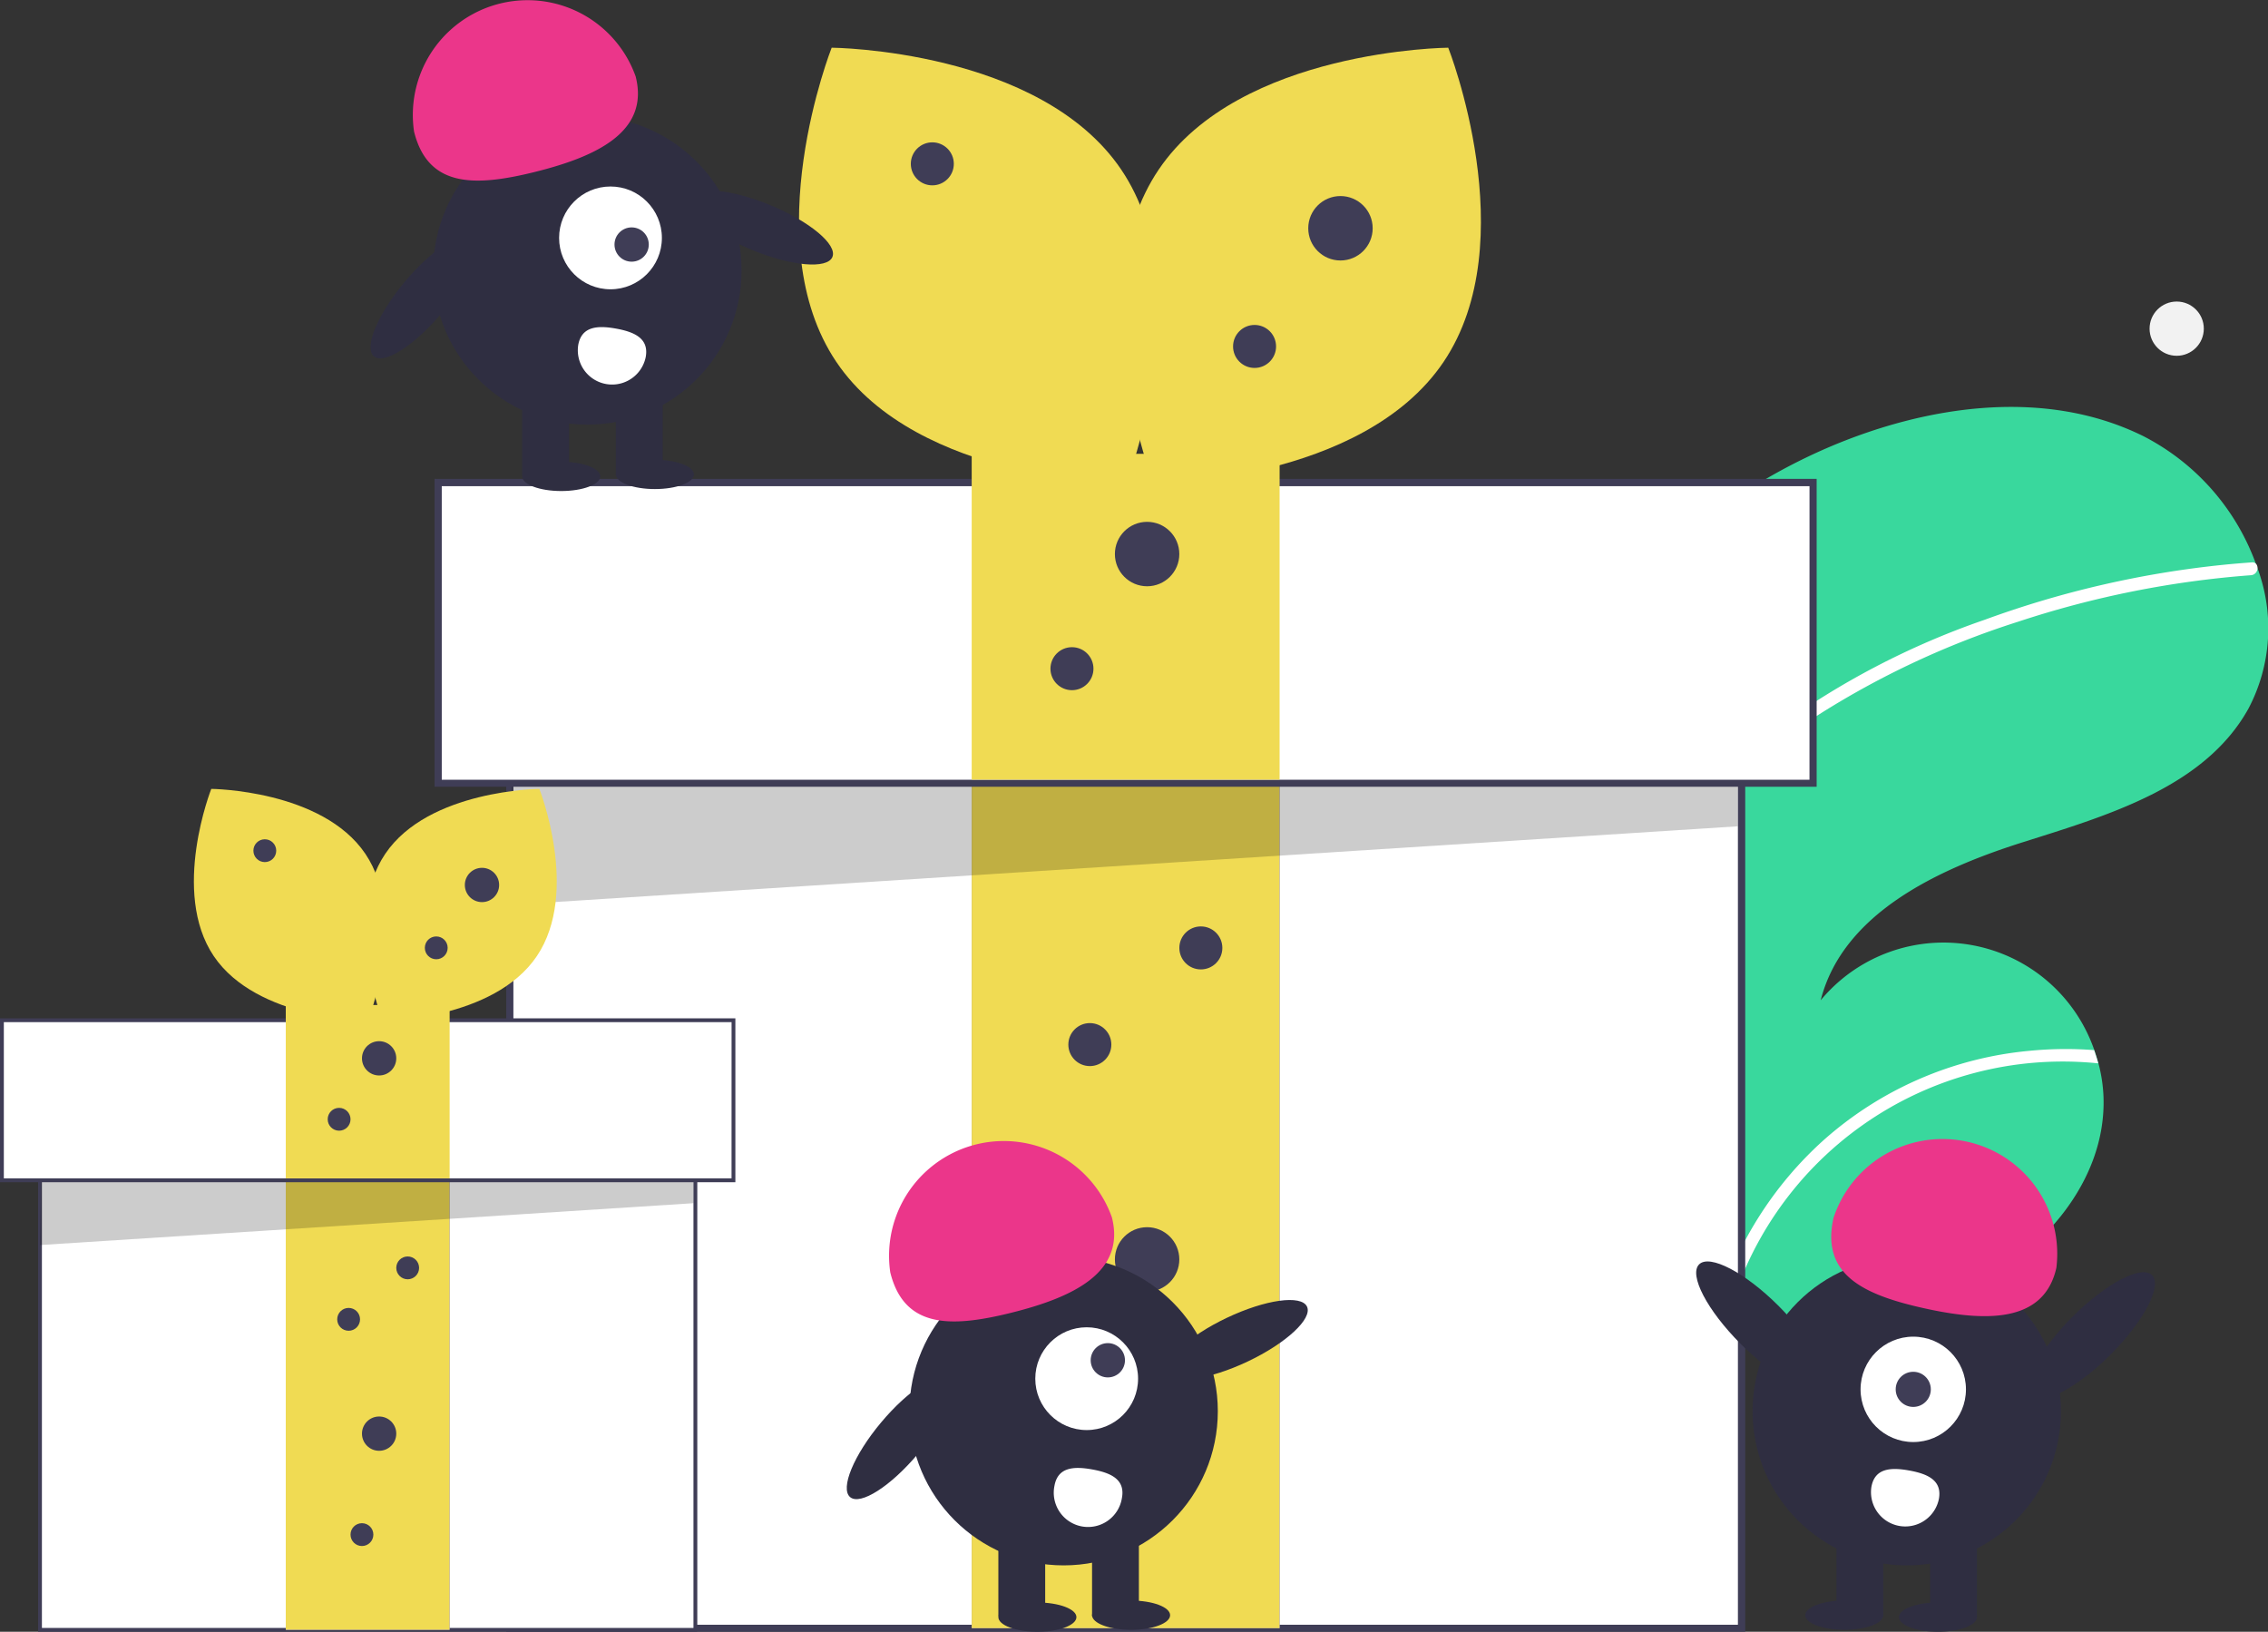 <svg id="Group_6807" data-name="Group 6807" xmlns="http://www.w3.org/2000/svg" width="64.56" height="46.451" viewBox="0 0 64.56 46.451">
  <rect x="0" y="0" width="64.56" height="46.451" fill="#333333" stroke="none"/>
  <defs>
    <style>
      .cls-1 {
        fill: #39d89d;
      }

      .cls-2 {
        fill: #fff;
      }

      .cls-3 {
        fill: #f2f2f2;
      }

      .cls-4 {
        fill: #3f3d56;
      }

      .cls-5 {
        fill: #6c63ff;
      }

      .cls-6 {
        fill: #f0db53;
      }

      .cls-7 {
        opacity: 0.2;
      }

      .cls-8 {
        fill: #2f2e41;
      }

      .cls-9 {
        fill: #eb368a;
      }
    </style>
  </defs>
  <path id="Path_3869" data-name="Path 3869" class="cls-1" d="M286.111,338.15c-.137.085-.271.172-.4.261a34.262,34.262,0,0,0-2.39,11.16q-.031.664-.031,1.326a33.266,33.266,0,0,0,1.429,9.768q.076.25.155.5c.038.119.076.239.118.356l.132.179.009.01c.018.024.035.048.051.071l.228.3-.064,0-.16.01h0l.162-.006c.02,0,.041,0,.061,0l.055,0a17.511,17.511,0,0,0,6.757-1.119c2.194-.987,4.055-3.12,3.961-5.523a4.315,4.315,0,0,0-.142-.931c-.034-.127-.074-.252-.117-.377a4.541,4.541,0,0,0-7.791-1.426c.629-2.471,3.328-3.732,5.759-4.5s5.17-1.568,6.413-3.794a4.907,4.907,0,0,0,.258-4.016c-.014-.04-.028-.081-.044-.121a6.626,6.626,0,0,0-3.2-3.627c-2.78-1.377-6.159-.891-9.008.338A16.423,16.423,0,0,0,286.111,338.15Z" transform="translate(-236.307 -324.235)"/>
  <path id="Path_3870" data-name="Path 3870" class="cls-2" d="M339.884,515.219A10.224,10.224,0,0,0,334,517.782a10.463,10.463,0,0,0-2.975,4.667c-.032.1-.062.205-.089.308-.055-.105-.109-.213-.162-.319-.034-.068-.069-.138-.1-.206.038.119.076.238.118.356l.132.179.009.01c.018.024.035.048.051.071l.228.3-.064,0-.16.01h0l.162-.006c.02,0,.041,0,.061,0,.007-.031.015-.062.023-.093a9.879,9.879,0,0,1,10.606-7.483c-.034-.127-.074-.252-.117-.377A10.585,10.585,0,0,0,339.884,515.219Z" transform="translate(-282.112 -485.306)"/>
  <path id="Path_3871" data-name="Path 3871" class="cls-2" d="M289.834,383.946a11.249,11.249,0,0,0-2.3,2.32,9.334,9.334,0,0,0-.88,1.495c-.117.243-.223.494-.319.747q-.031.664-.031,1.326a9.646,9.646,0,0,1,.3-.986c.061-.177.128-.351.2-.523a10.535,10.535,0,0,1,3.965-4.6,24.411,24.411,0,0,1,6-2.854,27.683,27.683,0,0,1,6.632-1.324.2.2,0,0,0,.182-.205.171.171,0,0,0-.044-.121.142.142,0,0,0-.122-.039c-.278.021-.556.043-.834.072a28.015,28.015,0,0,0-6.764,1.561A22.541,22.541,0,0,0,289.834,383.946Z" transform="translate(-239.322 -363.173)"/>
  <ellipse id="Ellipse_1271" data-name="Ellipse 1271" class="cls-3" cx="0.772" cy="0.772" rx="0.772" ry="0.772" transform="translate(61.189 8.584)"/>
  <rect id="Rectangle_4550" data-name="Rectangle 4550" class="cls-2" width="35.061" height="29.863" transform="translate(14.512 16.486)"/>
  <path id="Path_3872" data-name="Path 3872" class="cls-4" d="M429.331,412.945H464.6V382.878H429.331Zm35.061-.2H429.535V383.082h34.857Z" transform="translate(-414.921 -366.494)"/>
  <rect id="Rectangle_4551" data-name="Rectangle 4551" class="cls-5" width="8.765" height="24.053" transform="translate(27.66 22.296)"/>
  <rect id="Rectangle_4552" data-name="Rectangle 4552" class="cls-6" width="8.765" height="24.053" transform="translate(27.66 22.296)"/>
  <path id="Path_3873" data-name="Path 3873" class="cls-7" d="M183,183.255V188.1l-34.959,2.238.1-5.978Z" transform="translate(-133.534 -164.578)"/>
  <rect id="Rectangle_4553" data-name="Rectangle 4553" class="cls-2" width="39.137" height="8.561" transform="translate(12.474 13.734)"/>
  <path id="Path_3874" data-name="Path 3874" class="cls-4" d="M409.331,364.643h39.341v-8.765H409.331Zm39.137-.2H409.535v-8.357h38.934Z" transform="translate(-396.96 -342.246)"/>
  <rect id="Rectangle_4554" data-name="Rectangle 4554" class="cls-6" width="8.765" height="9.275" transform="translate(27.66 12.919)"/>
  <path id="Path_3875" data-name="Path 3875" class="cls-6" d="M504.161,238.92c-2.314,3.43-.134,8.946-.134,8.946s5.931-.044,8.245-3.474.134-8.946.134-8.946S506.475,235.491,504.161,238.92Z" transform="translate(-471.181 -234.088)"/>
  <path id="Path_3876" data-name="Path 3876" class="cls-6" d="M602.273,238.92c2.314,3.43.134,8.946.134,8.946s-5.931-.044-8.245-3.474-.134-8.946-.134-8.946S599.959,235.491,602.273,238.92Z" transform="translate(-570.354 -234.088)"/>
  <ellipse id="Ellipse_1272" data-name="Ellipse 1272" class="cls-4" cx="0.917" cy="0.917" rx="0.917" ry="0.917" transform="translate(37.24 5.581)"/>
  <ellipse id="Ellipse_1273" data-name="Ellipse 1273" class="cls-4" cx="0.917" cy="0.917" rx="0.917" ry="0.917" transform="translate(31.736 14.855)"/>
  <ellipse id="Ellipse_1274" data-name="Ellipse 1274" class="cls-4" cx="0.917" cy="0.917" rx="0.917" ry="0.917" transform="translate(31.736 34.934)"/>
  <ellipse id="Ellipse_1275" data-name="Ellipse 1275" class="cls-4" cx="0.612" cy="0.612" rx="0.612" ry="0.612" transform="translate(35.1 9.25)"/>
  <ellipse id="Ellipse_1276" data-name="Ellipse 1276" class="cls-4" cx="0.612" cy="0.612" rx="0.612" ry="0.612" transform="translate(25.927 4.052)"/>
  <ellipse id="Ellipse_1277" data-name="Ellipse 1277" class="cls-4" cx="0.612" cy="0.612" rx="0.612" ry="0.612" transform="translate(29.902 18.423)"/>
  <ellipse id="Ellipse_1278" data-name="Ellipse 1278" class="cls-4" cx="0.612" cy="0.612" rx="0.612" ry="0.612" transform="translate(33.571 26.372)"/>
  <ellipse id="Ellipse_1279" data-name="Ellipse 1279" class="cls-4" cx="0.612" cy="0.612" rx="0.612" ry="0.612" transform="translate(30.411 29.124)"/>
  <ellipse id="Ellipse_1280" data-name="Ellipse 1280" class="cls-4" cx="0.612" cy="0.612" rx="0.612" ry="0.612" transform="translate(31.125 40.641)"/>
  <rect id="Rectangle_4555" data-name="Rectangle 4555" class="cls-2" width="18.655" height="15.889" transform="translate(1.139 30.507)"/>
  <path id="Path_3877" data-name="Path 3877" class="cls-4" d="M721.973,536.911h18.764v-16H721.973Zm18.655-.109H722.081V521.021h18.547Z" transform="translate(-720.888 -490.46)"/>
  <rect id="Rectangle_4556" data-name="Rectangle 4556" class="cls-5" width="4.664" height="12.798" transform="translate(8.135 33.598)"/>
  <rect id="Rectangle_4557" data-name="Rectangle 4557" class="cls-6" width="4.664" height="12.798" transform="translate(8.135 33.598)"/>
  <path id="Path_3878" data-name="Path 3878" class="cls-7" d="M458.353,310.763v2.578l-18.6,1.191.055-3.181Z" transform="translate(-438.613 -279.09)"/>
  <rect id="Rectangle_4558" data-name="Rectangle 4558" class="cls-2" width="20.824" height="4.555" transform="translate(0.054 29.043)"/>
  <path id="Path_3879" data-name="Path 3879" class="cls-4" d="M711.331,511.211h20.933v-4.664H711.331Zm20.824-.109H711.44v-4.447h20.716Z" transform="translate(-711.331 -477.558)"/>
  <rect id="Rectangle_4559" data-name="Rectangle 4559" class="cls-6" width="4.664" height="4.935" transform="translate(8.135 28.609)"/>
  <path id="Path_3880" data-name="Path 3880" class="cls-6" d="M761.789,444.316c-1.231,1.825-.071,4.76-.071,4.76s3.156-.024,4.387-1.849.071-4.76.071-4.76S763.021,442.491,761.789,444.316Z" transform="translate(-750.823 -420.01)"/>
  <path id="Path_3881" data-name="Path 3881" class="cls-6" d="M813.992,444.316c1.231,1.825.071,4.76.071,4.76s-3.156-.024-4.387-1.849-.071-4.76-.071-4.76S812.761,442.491,813.992,444.316Z" transform="translate(-803.591 -420.01)"/>
  <ellipse id="Ellipse_1281" data-name="Ellipse 1281" class="cls-4" cx="0.488" cy="0.488" rx="0.488" ry="0.488" transform="translate(13.232 24.704)"/>
  <ellipse id="Ellipse_1282" data-name="Ellipse 1282" class="cls-4" cx="0.488" cy="0.488" rx="0.488" ry="0.488" transform="translate(10.304 29.639)"/>
  <ellipse id="Ellipse_1283" data-name="Ellipse 1283" class="cls-4" cx="0.488" cy="0.488" rx="0.488" ry="0.488" transform="translate(10.304 40.323)"/>
  <ellipse id="Ellipse_1284" data-name="Ellipse 1284" class="cls-4" cx="0.325" cy="0.325" rx="0.325" ry="0.325" transform="translate(12.093 26.657)"/>
  <ellipse id="Ellipse_1285" data-name="Ellipse 1285" class="cls-4" cx="0.325" cy="0.325" rx="0.325" ry="0.325" transform="translate(7.213 23.891)"/>
  <ellipse id="Ellipse_1286" data-name="Ellipse 1286" class="cls-4" cx="0.325" cy="0.325" rx="0.325" ry="0.325" transform="translate(9.328 31.537)"/>
  <ellipse id="Ellipse_1287" data-name="Ellipse 1287" class="cls-4" cx="0.325" cy="0.325" rx="0.325" ry="0.325" transform="translate(11.28 35.767)"/>
  <ellipse id="Ellipse_1288" data-name="Ellipse 1288" class="cls-4" cx="0.325" cy="0.325" rx="0.325" ry="0.325" transform="translate(9.599 37.232)"/>
  <ellipse id="Ellipse_1289" data-name="Ellipse 1289" class="cls-4" cx="0.325" cy="0.325" rx="0.325" ry="0.325" transform="translate(9.978 43.36)"/>
  <ellipse id="Ellipse_1290" data-name="Ellipse 1290" class="cls-8" cx="0.689" cy="2.195" rx="0.689" ry="2.195" transform="translate(33.533 39.698) rotate(-115.374)"/>
  <ellipse id="Ellipse_1291" data-name="Ellipse 1291" class="cls-8" cx="0.689" cy="2.195" rx="0.689" ry="2.195" transform="translate(24.728 43.06) rotate(-140.062)"/>
  <ellipse id="Ellipse_1292" data-name="Ellipse 1292" class="cls-8" cx="4.389" cy="4.389" rx="4.389" ry="4.389" transform="translate(25.888 35.783)"/>
  <rect id="Rectangle_4560" data-name="Rectangle 4560" class="cls-8" width="1.333" height="2.389" transform="translate(28.419 43.617)"/>
  <rect id="Rectangle_4561" data-name="Rectangle 4561" class="cls-8" width="1.333" height="2.389" transform="translate(31.086 43.617)"/>
  <ellipse id="Ellipse_1293" data-name="Ellipse 1293" class="cls-8" cx="1.111" cy="0.417" rx="1.111" ry="0.417" transform="translate(28.419 45.617)"/>
  <ellipse id="Ellipse_1294" data-name="Ellipse 1294" class="cls-8" cx="1.111" cy="0.417" rx="1.111" ry="0.417" transform="translate(31.086 45.562)"/>
  <path id="Path_3882" data-name="Path 3882" class="cls-9" d="M611.9,542.921a3.266,3.266,0,0,0-6.309,1.567c.392,1.578,1.692,1.584,3.435,1.151S612.3,544.5,611.9,542.921Z" transform="translate(-580.249 -508.267)"/>
  <ellipse id="Ellipse_1295" data-name="Ellipse 1295" class="cls-2" cx="1.463" cy="1.463" rx="1.463" ry="1.463" transform="translate(29.47 37.783)"/>
  <ellipse id="Ellipse_1296" data-name="Ellipse 1296" class="cls-4" cx="0.488" cy="0.488" rx="0.488" ry="0.488" transform="translate(31.047 38.234)"/>
  <path id="Path_3883" data-name="Path 3883" class="cls-2" d="M603.256,632.621a.976.976,0,1,0,1.92.349h0v0c.1-.53-.314-.718-.844-.814S603.352,632.091,603.256,632.621Z" transform="translate(-573.24 -590.326)"/>
  <ellipse id="Ellipse_1297" data-name="Ellipse 1297" class="cls-8" cx="2.195" cy="0.689" rx="2.195" ry="0.689" transform="translate(23.432 7.952) rotate(-157.558)"/>
  <ellipse id="Ellipse_1298" data-name="Ellipse 1298" class="cls-8" cx="0.689" cy="2.195" rx="0.689" ry="2.195" transform="translate(11.172 10.586) rotate(-140.062)"/>
  <ellipse id="Ellipse_1299" data-name="Ellipse 1299" class="cls-8" cx="4.389" cy="4.389" rx="4.389" ry="4.389" transform="translate(12.332 3.309)"/>
  <rect id="Rectangle_4562" data-name="Rectangle 4562" class="cls-8" width="1.333" height="2.389" transform="translate(14.864 11.143)"/>
  <rect id="Rectangle_4563" data-name="Rectangle 4563" class="cls-8" width="1.333" height="2.389" transform="translate(17.531 11.143)"/>
  <ellipse id="Ellipse_1300" data-name="Ellipse 1300" class="cls-8" cx="1.111" cy="0.417" rx="1.111" ry="0.417" transform="translate(14.864 13.144)"/>
  <ellipse id="Ellipse_1301" data-name="Ellipse 1301" class="cls-8" cx="1.111" cy="0.417" rx="1.111" ry="0.417" transform="translate(17.531 13.088)"/>
  <path id="Path_3884" data-name="Path 3884" class="cls-9" d="M744.9,224.3a3.266,3.266,0,0,0-6.309,1.567c.392,1.578,1.692,1.584,3.435,1.151S745.3,225.882,744.9,224.3Z" transform="translate(-726.805 -222.122)"/>
  <ellipse id="Ellipse_1302" data-name="Ellipse 1302" class="cls-2" cx="1.463" cy="1.463" rx="1.463" ry="1.463" transform="translate(15.915 5.309)"/>
  <ellipse id="Ellipse_1303" data-name="Ellipse 1303" class="cls-4" cx="0.488" cy="0.488" rx="0.488" ry="0.488" transform="translate(17.492 6.473)"/>
  <path id="Path_3885" data-name="Path 3885" class="cls-2" d="M736.256,314a.976.976,0,0,0,1.92.349h0v0c.1-.53-.314-.718-.844-.814S736.352,313.472,736.256,314Z" transform="translate(-719.796 -304.181)"/>
  <ellipse id="Ellipse_1304" data-name="Ellipse 1304" class="cls-8" cx="4.389" cy="4.389" rx="4.389" ry="4.389" transform="translate(49.888 35.783)"/>
  <rect id="Rectangle_4564" data-name="Rectangle 4564" class="cls-8" width="1.333" height="2.389" transform="translate(54.944 43.617)"/>
  <rect id="Rectangle_4565" data-name="Rectangle 4565" class="cls-8" width="1.333" height="2.389" transform="translate(52.277 43.617)"/>
  <ellipse id="Ellipse_1305" data-name="Ellipse 1305" class="cls-8" cx="1.111" cy="0.417" rx="1.111" ry="0.417" transform="translate(54.055 45.617)"/>
  <ellipse id="Ellipse_1306" data-name="Ellipse 1306" class="cls-8" cx="1.111" cy="0.417" rx="1.111" ry="0.417" transform="translate(51.388 45.562)"/>
  <path id="Path_3886" data-name="Path 3886" class="cls-9" d="M348.165,543.894a3.266,3.266,0,0,0-6.345-1.417c-.354,1.587.807,2.173,2.559,2.564S347.81,545.481,348.165,543.894Z" transform="translate(-289.629 -507.804)"/>
  <ellipse id="Ellipse_1307" data-name="Ellipse 1307" class="cls-8" cx="2.435" cy="0.764" rx="2.435" ry="0.764" transform="matrix(-0.707, -0.707, 0.707, -0.707, 51.269, 39.976)"/>
  <ellipse id="Ellipse_1308" data-name="Ellipse 1308" class="cls-8" cx="0.764" cy="2.435" rx="0.764" ry="2.435" transform="matrix(-0.707, -0.707, 0.707, -0.707, 58.356, 40.283)"/>
  <ellipse id="Ellipse_1309" data-name="Ellipse 1309" class="cls-2" cx="1.5" cy="1.5" rx="1.5" ry="1.5" transform="translate(52.962 38.05)"/>
  <ellipse id="Ellipse_1310" data-name="Ellipse 1310" class="cls-4" cx="0.5" cy="0.5" rx="0.5" ry="0.5" transform="translate(53.962 39.05)"/>
  <path id="Path_3887" data-name="Path 3887" class="cls-2" d="M375.082,632.912a.976.976,0,0,0,1.92.349h0v0c.1-.53-.314-.718-.844-.814S375.178,632.382,375.082,632.912Z" transform="translate(-321.811 -590.587)"/>
</svg>
